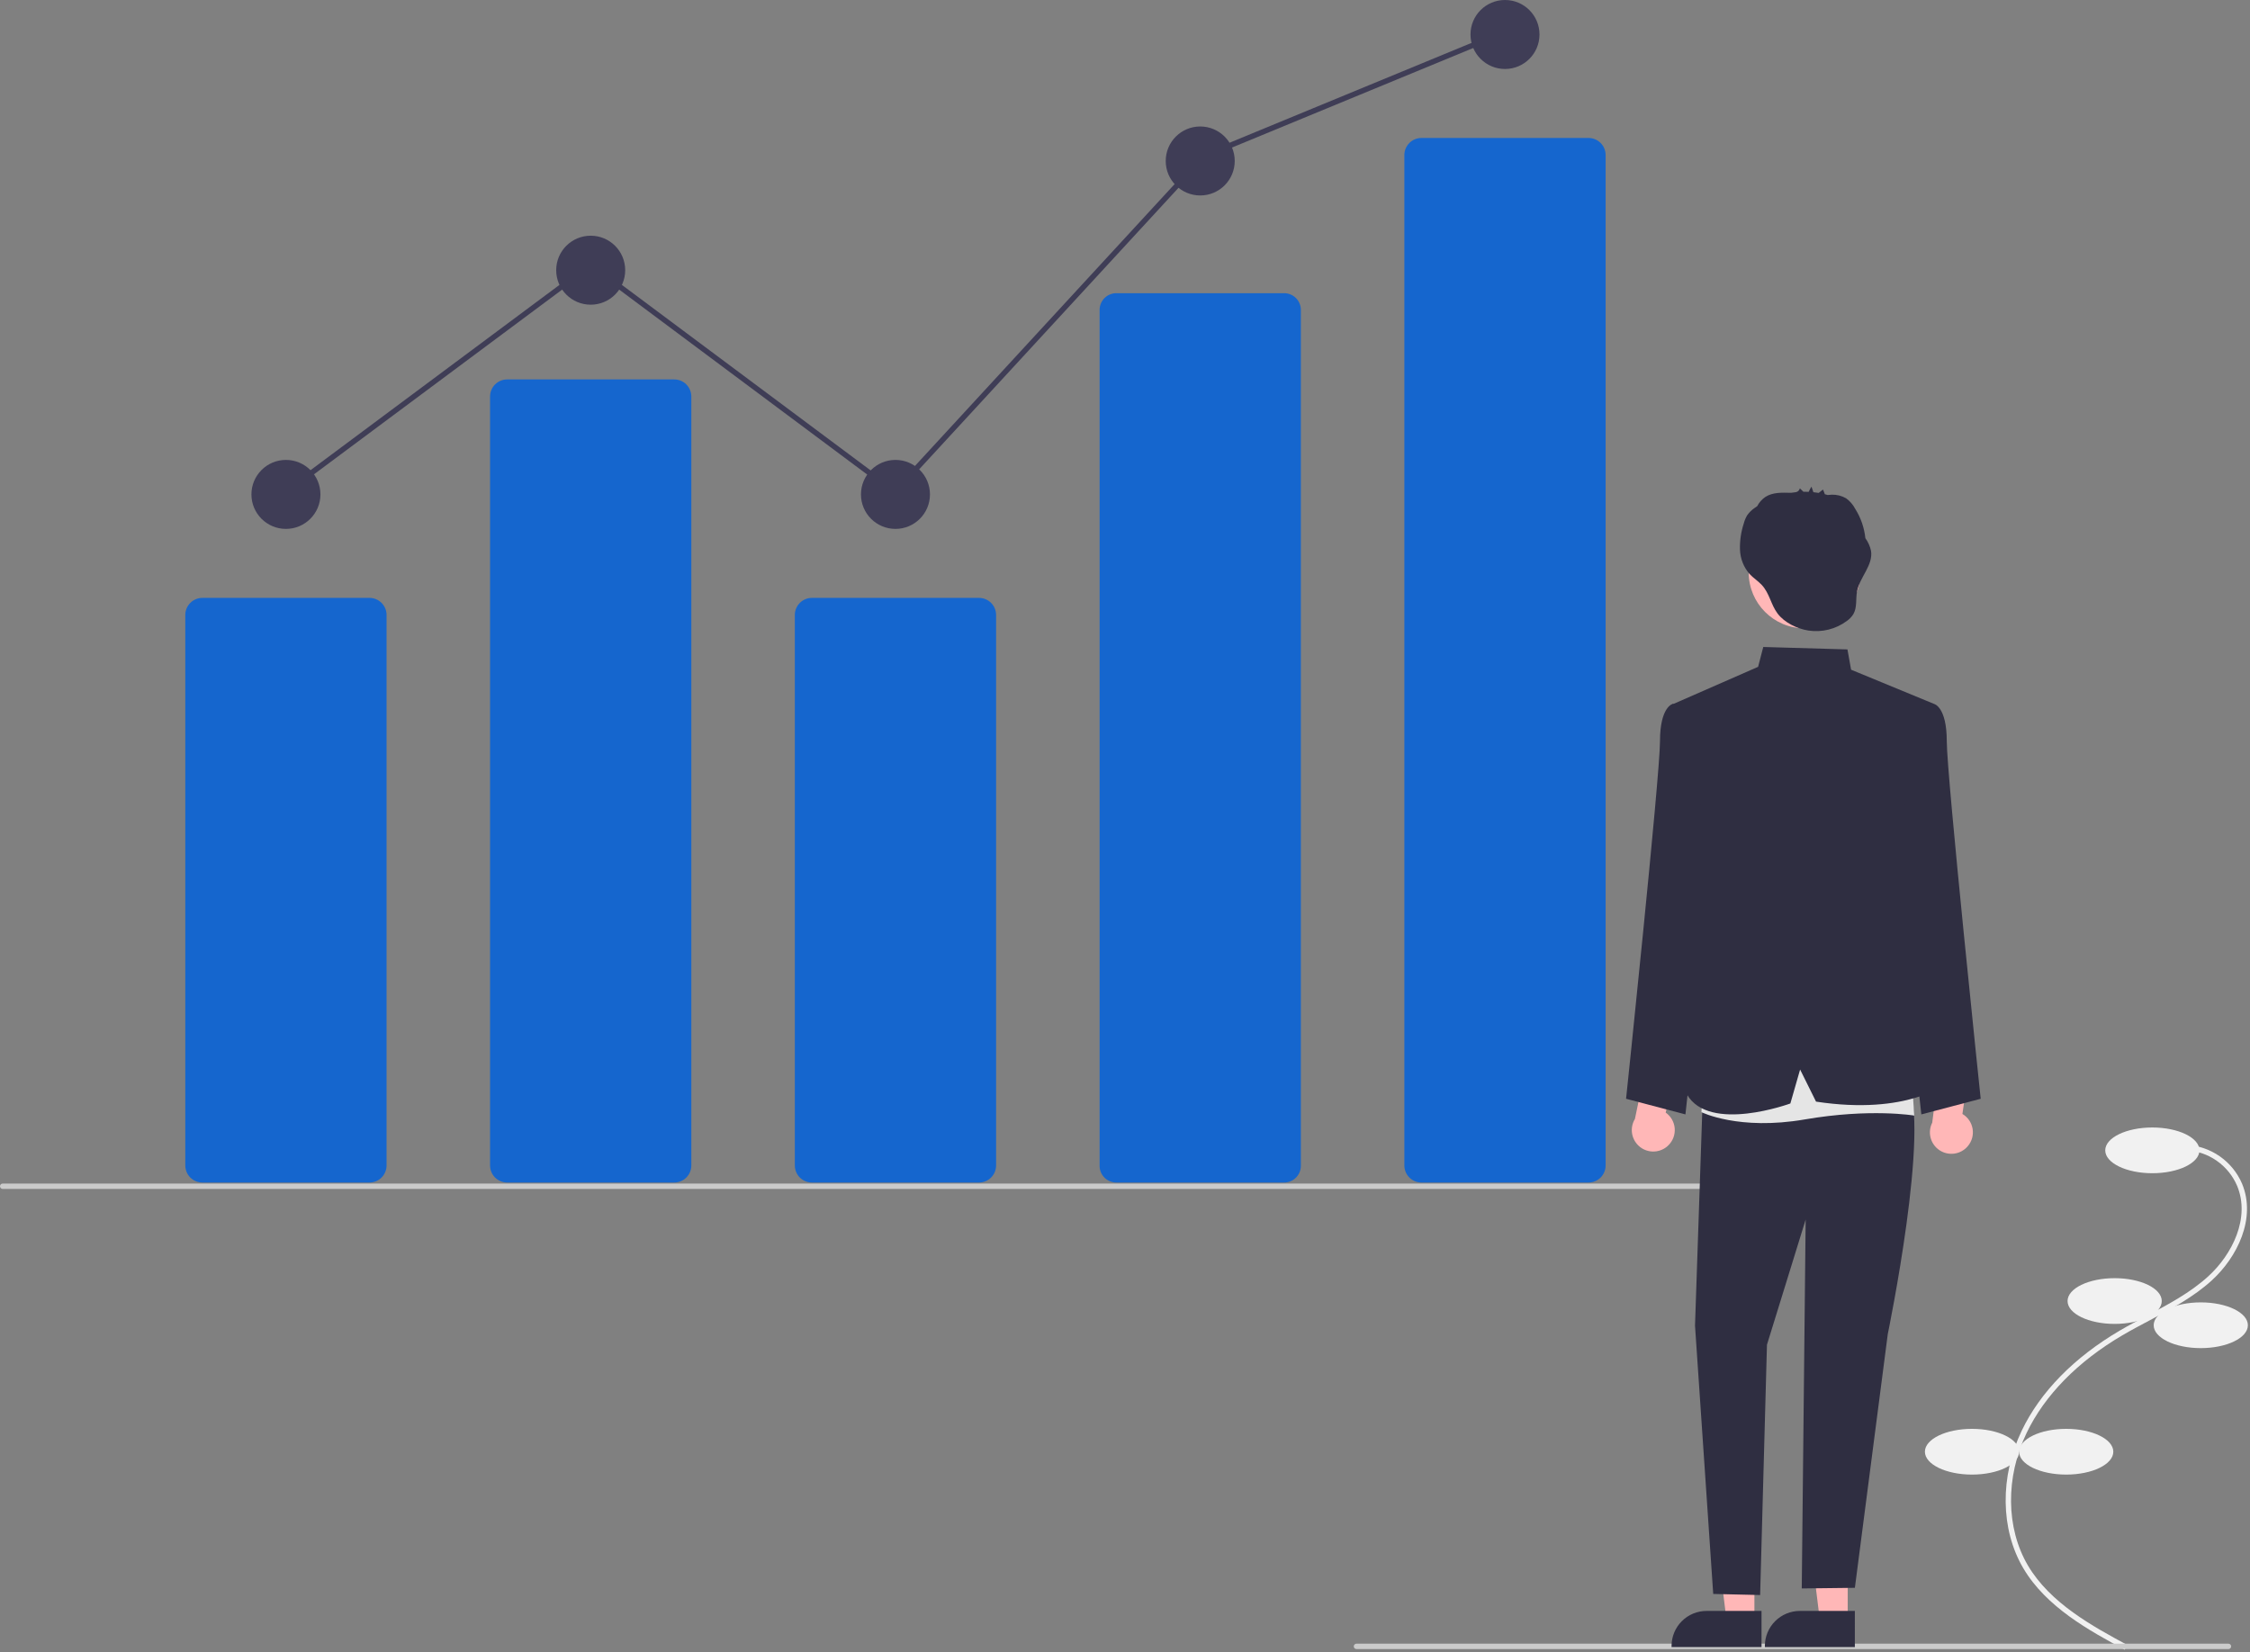 <svg width="836" height="614" viewBox="0 0 836 614" fill="none" xmlns="http://www.w3.org/2000/svg">
    <rect x="0" y="0" width="836" height="614" fill="#808080" stroke="none"/>
    <g clip-path="url(#clip0_617_2428)">
        <path d="M789.434 613.098L790.385 611.339C777.632 604.442 761.759 595.858 753.469 581.772C745.297 567.886 745.113 549.029 752.991 532.561C759.694 518.545 772.008 505.989 788.602 496.248C791.875 494.327 795.31 492.506 798.633 490.745C806.665 486.488 814.97 482.086 821.817 475.842C831.249 467.241 838.385 452.807 833.066 439.951C831.317 435.847 828.452 432.316 824.797 429.759C821.142 427.202 816.843 425.72 812.389 425.483L812.276 427.48C816.357 427.697 820.296 429.053 823.645 431.395C826.994 433.736 829.62 436.97 831.224 440.729C836.167 452.676 829.385 466.233 820.47 474.364C813.809 480.438 805.618 484.779 797.697 488.978C794.355 490.749 790.899 492.58 787.589 494.523C770.65 504.467 758.063 517.321 751.186 531.698C743.026 548.758 743.24 568.334 751.745 582.787C760.318 597.353 776.462 606.083 789.434 613.098Z" fill="#F1F1F1"/>
        <path d="M799.713 436.024C809.378 436.024 817.213 432.219 817.213 427.524C817.213 422.83 809.378 419.024 799.713 419.024C790.048 419.024 782.213 422.83 782.213 427.524C782.213 432.219 790.048 436.024 799.713 436.024Z" fill="#F1F1F1"/>
        <path d="M785.713 492.024C795.378 492.024 803.213 488.219 803.213 483.524C803.213 478.83 795.378 475.024 785.713 475.024C776.048 475.024 768.213 478.83 768.213 483.524C768.213 488.219 776.048 492.024 785.713 492.024Z" fill="#F1F1F1"/>
        <path d="M817.713 501.024C827.378 501.024 835.213 497.219 835.213 492.524C835.213 487.83 827.378 484.024 817.713 484.024C808.048 484.024 800.213 487.83 800.213 492.524C800.213 497.219 808.048 501.024 817.713 501.024Z" fill="#F1F1F1"/>
        <path d="M767.713 548.024C777.378 548.024 785.213 544.219 785.213 539.524C785.213 534.83 777.378 531.024 767.713 531.024C758.048 531.024 750.213 534.83 750.213 539.524C750.213 544.219 758.048 548.024 767.713 548.024Z" fill="#F1F1F1"/>
        <path d="M732.713 548.024C742.378 548.024 750.213 544.219 750.213 539.524C750.213 534.83 742.378 531.024 732.713 531.024C723.048 531.024 715.213 534.83 715.213 539.524C715.213 544.219 723.048 548.024 732.713 548.024Z" fill="#F1F1F1"/>
        <path d="M137.286 439.484H75.191C73.51 439.482 71.898 438.813 70.709 437.624C69.52 436.435 68.851 434.823 68.849 433.142V228.544C68.851 226.863 69.52 225.251 70.709 224.062C71.898 222.873 73.51 222.204 75.191 222.202H137.286C138.968 222.204 140.58 222.873 141.769 224.062C142.958 225.251 143.627 226.863 143.629 228.544V433.142C143.627 434.823 142.958 436.435 141.769 437.624C140.58 438.813 138.968 439.482 137.286 439.484Z" fill="#1566CE"/>
        <path d="M250.524 439.484H188.429C186.747 439.482 185.135 438.813 183.946 437.624C182.757 436.435 182.089 434.823 182.087 433.142V147.355C182.089 145.673 182.757 144.061 183.946 142.872C185.135 141.683 186.747 141.015 188.429 141.013H250.524C252.205 141.015 253.817 141.683 255.006 142.872C256.195 144.061 256.864 145.673 256.866 147.355V433.142C256.864 434.823 256.195 436.435 255.006 437.624C253.817 438.813 252.205 439.482 250.524 439.484Z" fill="#1566CE"/>
        <path d="M363.761 439.484H301.666C299.985 439.482 298.373 438.813 297.184 437.624C295.995 436.435 295.326 434.823 295.324 433.142V228.544C295.326 226.863 295.995 225.251 297.184 224.062C298.373 222.873 299.985 222.204 301.666 222.202H363.761C365.443 222.204 367.055 222.873 368.244 224.062C369.433 225.251 370.102 226.863 370.104 228.544V433.142C370.102 434.823 369.433 436.435 368.244 437.624C367.055 438.813 365.443 439.482 363.761 439.484Z" fill="#1566CE"/>
        <path d="M476.999 439.484H414.904C413.261 439.519 411.671 438.902 410.482 437.767C409.293 436.632 408.603 435.072 408.562 433.429V115.019C408.603 113.376 409.293 111.816 410.482 110.681C411.671 109.546 413.261 108.929 414.904 108.964H476.999C478.642 108.929 480.232 109.546 481.421 110.681C482.61 111.816 483.3 113.376 483.341 115.019V433.429C483.3 435.072 482.61 436.632 481.421 437.767C480.232 438.902 478.642 439.519 476.999 439.484Z" fill="#1566CE"/>
        <path d="M590.236 439.484H528.142C526.46 439.482 524.848 438.813 523.659 437.624C522.47 436.435 521.801 434.823 521.799 433.142V57.619C521.801 55.938 522.47 54.326 523.659 53.137C524.848 51.948 526.46 51.279 528.142 51.277H590.236C591.918 51.279 593.53 51.948 594.719 53.137C595.908 54.326 596.577 55.938 596.579 57.619V433.142C596.577 434.823 595.908 436.435 594.719 437.624C593.53 438.813 591.918 439.482 590.236 439.484Z" fill="#1566CE"/>
        <path d="M106.239 196.563C113.319 196.563 119.058 190.824 119.058 183.744C119.058 176.664 113.319 170.925 106.239 170.925C99.159 170.925 93.419 176.664 93.419 183.744C93.419 190.824 99.159 196.563 106.239 196.563Z" fill="#3F3D56"/>
        <path d="M219.476 113.237C226.556 113.237 232.296 107.498 232.296 100.418C232.296 93.338 226.556 87.599 219.476 87.599C212.396 87.599 206.657 93.338 206.657 100.418C206.657 107.498 212.396 113.237 219.476 113.237Z" fill="#3F3D56"/>
        <path d="M332.714 196.563C339.794 196.563 345.533 190.824 345.533 183.744C345.533 176.664 339.794 170.925 332.714 170.925C325.634 170.925 319.895 176.664 319.895 183.744C319.895 190.824 325.634 196.563 332.714 196.563Z" fill="#3F3D56"/>
        <path d="M445.951 72.643C453.031 72.643 458.771 66.904 458.771 59.824C458.771 52.744 453.031 47.004 445.951 47.004C438.871 47.004 433.132 52.744 433.132 59.824C433.132 66.904 438.871 72.643 445.951 72.643Z" fill="#3F3D56"/>
        <path d="M559.189 25.639C566.269 25.639 572.008 19.899 572.008 12.819C572.008 5.739 566.269 0 559.189 0C552.109 0 546.37 5.739 546.37 12.819C546.37 19.899 552.109 25.639 559.189 25.639Z" fill="#3F3D56"/>
        <path d="M663 441.864H1C0.735 441.864 0.48 441.759 0.293 441.571C0.105 441.384 0 441.129 0 440.864C0 440.599 0.105 440.345 0.293 440.157C0.48 439.97 0.735 439.864 1 439.864H663C663.265 439.864 663.52 439.97 663.707 440.157C663.895 440.345 664 440.599 664 440.864C664 441.129 663.895 441.384 663.707 441.571C663.52 441.759 663.265 441.864 663 441.864Z" fill="#CBCBCB"/>
        <path d="M828 612.864H504C503.735 612.864 503.48 612.759 503.293 612.571C503.105 612.384 503 612.129 503 611.864C503 611.599 503.105 611.345 503.293 611.157C503.48 610.97 503.735 610.864 504 610.864H828C828.265 610.864 828.52 610.97 828.707 611.157C828.895 611.345 829 611.599 829 611.864C829 612.129 828.895 612.384 828.707 612.571C828.52 612.759 828.265 612.864 828 612.864Z" fill="#CBCBCB"/>
        <path d="M619.935 425.611C620.758 424.794 621.391 423.806 621.79 422.718C622.189 421.629 622.345 420.467 622.247 419.311C622.148 418.156 621.797 417.037 621.219 416.032C620.641 415.027 619.85 414.161 618.901 413.495L622.833 395.806L612.665 390.794L607.464 415.854C606.451 417.522 606.085 419.504 606.435 421.424C606.786 423.344 607.829 425.069 609.366 426.272C610.903 427.474 612.828 428.071 614.776 427.949C616.724 427.828 618.56 426.996 619.935 425.611Z" fill="#FFB7B7"/>
        <path d="M731.119 425.999C731.875 425.12 732.43 424.087 732.744 422.971C733.058 421.855 733.123 420.683 732.936 419.539C732.748 418.395 732.312 417.306 731.658 416.349C731.004 415.392 730.148 414.59 729.15 413.999L731.701 396.059L721.177 391.849L717.93 417.236C717.049 418.977 716.837 420.982 717.335 422.869C717.833 424.756 719.006 426.395 720.632 427.475C722.258 428.555 724.223 429.002 726.156 428.729C728.089 428.457 729.855 427.486 731.119 425.999L731.119 425.999Z" fill="#FFB7B7"/>
        <path d="M651.862 602.078L641.494 602.077L636.562 562.087L651.864 562.088L651.862 602.078Z" fill="#FFB7B7"/>
        <path d="M654.506 612.128L621.076 612.127V611.704C621.076 608.253 622.447 604.943 624.887 602.503C627.327 600.063 630.637 598.692 634.088 598.692H634.089L654.507 598.693L654.506 612.128Z" fill="#2F2E41"/>
        <path d="M686.535 602.078L676.167 602.077L671.235 562.087L686.537 562.088L686.535 602.078Z" fill="#FFB7B7"/>
        <path d="M689.179 612.128L655.749 612.127V611.704C655.749 608.253 657.12 604.943 659.56 602.503C662 600.063 665.31 598.692 668.761 598.692H668.762L689.18 598.693L689.179 612.128Z" fill="#2F2E41"/>
        <path d="M707.41 265.63L718.59 261.596C718.59 261.596 723.335 262.603 723.335 275.472C723.335 288.34 735.937 408.354 735.937 408.354L713.883 414.161L701.417 300.298L707.41 265.63Z" fill="#2F2E41"/>
        <path d="M632.704 265.63L621.524 261.596C621.524 261.596 616.779 262.603 616.779 275.472C616.779 288.34 604.177 408.354 604.177 408.354L626.232 414.161L638.697 300.298L632.704 265.63Z" fill="#2F2E41"/>
        <path d="M632.847 402.507L629.791 492.659L636.557 592.383L653.989 592.785L656.526 499.761L670.903 453.248L669.452 590.34L689.191 590.105L701.417 495.786C701.417 495.786 717.562 417.729 708.609 402.507L667.377 388.796L632.847 402.507Z" fill="#2F2E41"/>
        <path d="M633.183 391.644L632.188 413.331C632.188 413.331 646.1 420.254 670.552 416.037C695.005 411.82 711.259 414.6 711.259 414.6L709.381 386.954L633.183 391.644Z" fill="#E5E5E5"/>
        <path d="M621.08 261.916L653.233 247.826L655.151 240.447L686.431 241.353L687.782 248.892L718.59 261.596L705.017 308.793L706.409 341.995L723.335 402.507C723.335 402.507 709.058 414.632 674.758 409.415L668.84 397.489L665.219 410.101C665.219 410.101 635.142 421.165 626.806 406.762L632.847 302.717L621.08 261.916Z" fill="#2F2E41"/>
        <path d="M670.507 233.514C681.978 233.514 691.277 224.215 691.277 212.743C691.277 201.272 681.978 191.973 670.507 191.973C659.035 191.973 649.736 201.272 649.736 212.743C649.736 224.215 659.035 233.514 670.507 233.514Z" fill="#FFB7B7"/>
        <path d="M695.186 204.695C694.815 203.004 694.1 201.408 693.087 200.005C692.683 196.125 691.389 192.39 689.305 189.092C688.488 187.546 687.329 186.208 685.916 185.18C684.297 184.248 682.45 183.788 680.584 183.851C680.245 183.845 679.636 183.948 679.088 183.973C678.738 183.864 678.383 183.767 678.029 183.676C677.821 183.215 677.411 181.873 677.296 181.964L675.749 183.193C675.095 183.079 674.438 182.991 673.778 182.92C673.537 182.235 673.297 181.55 673.057 180.864C672.667 181.477 672.325 182.12 672.034 182.785C671.378 182.753 670.72 182.742 670.062 182.752L668.747 181.488C668.67 181.841 668.491 182.163 668.234 182.415C667.976 182.667 667.65 182.839 667.297 182.909C666.691 182.971 666.089 183.053 665.488 183.149C665.439 183.149 665.39 183.149 665.342 183.148C662.103 183.067 658.619 182.922 655.91 184.7C654.643 185.57 653.612 186.741 652.908 188.107C652.577 188.333 652.244 188.557 651.922 188.795C650.836 189.536 649.894 190.47 649.144 191.549C648.599 192.481 648.185 193.483 647.915 194.528C646.881 197.672 646.403 200.973 646.5 204.281C646.611 207.613 647.868 210.804 650.058 213.316C651.447 214.808 653.213 215.91 654.604 217.4C657.468 220.47 658.004 224.75 660.454 227.997C663.045 231.432 667.773 233.692 671.926 234.34C674.423 234.717 676.969 234.596 679.419 233.985C681.869 233.374 684.174 232.285 686.201 230.78C687.174 230.102 688.001 229.236 688.632 228.232C690.073 225.739 689.462 222.605 689.997 219.776C691 214.472 696.062 210.021 695.186 204.695Z" fill="#2F2E41"/>
        <path d="M105.555 184.546L104.361 182.942L219.477 97.239L332.348 181.429L446.764 57.205L446.969 57.121L558.009 11.292L558.772 13.141L447.936 58.885L332.597 184.11L219.476 99.733L105.555 184.546Z" fill="#3F3D56"/>
    </g>
    <defs>
        <clipPath id="clip0_617_2428">
            <rect width="835.213" height="613.098" fill="white"/>
        </clipPath>
    </defs>
</svg>
